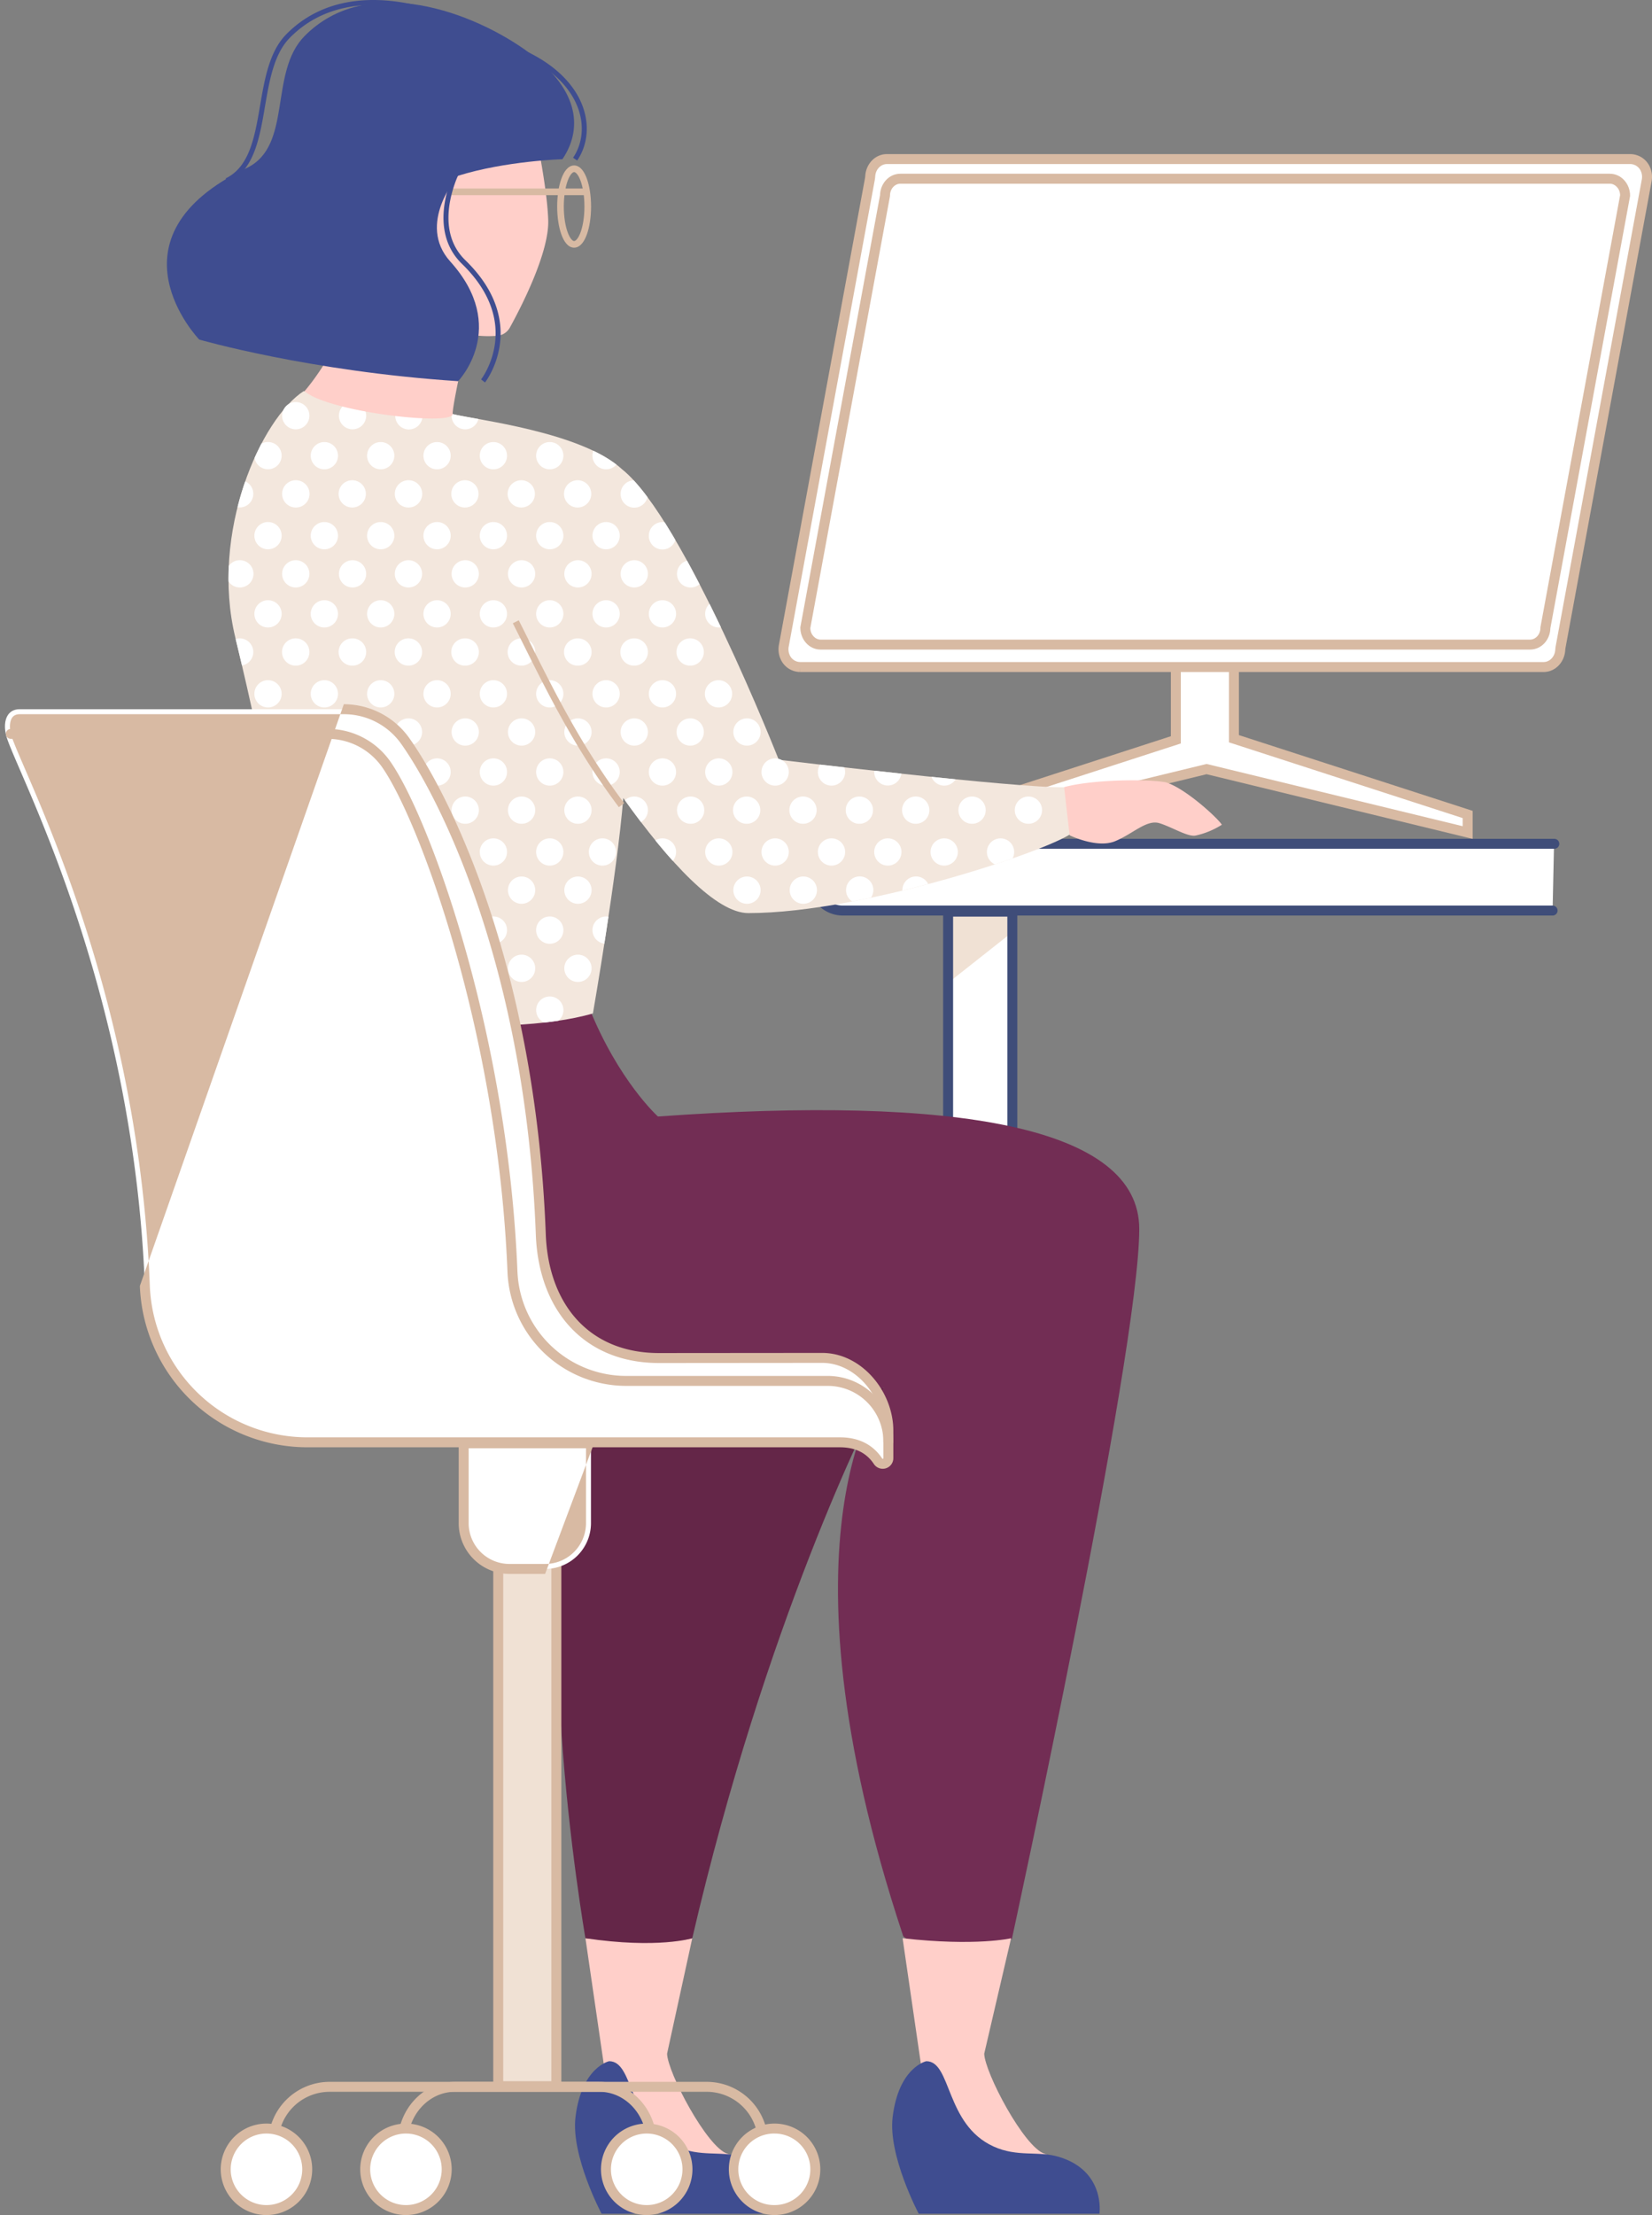 <svg width="235" height="315" fill="none" xmlns="http://www.w3.org/2000/svg"><rect width="100%" height="100%" fill="#808080" stroke="none"/><path d="M221.064 119.997H119.901a4.2 4.2 0 00-4.195 4.192v1.11a4.194 4.194 0 004.195 4.191h100.958" fill="#fff"/><path fill-rule="evenodd" clip-rule="evenodd" d="M118.567 120.97a3.488 3.488 0 011.334-.265h101.163a.709.709 0 100-1.416H119.901a4.89 4.89 0 00-3.467 1.434 4.891 4.891 0 00-1.437 3.466v1.11a4.902 4.902 0 004.904 4.9h100.958a.708.708 0 000-1.417H119.901a3.488 3.488 0 01-3.486-3.484v-1.109a3.488 3.488 0 011.021-2.464c.323-.323.708-.58 1.131-.755z" fill="#3F4D79"/><path d="M144.005 176.054v-46.408h-9.134v46.196" fill="#fff"/><path d="M144.005 132.56v-2.914h-9.134v10.128l9.134-7.214z" fill="#F0E1D4"/><path fill-rule="evenodd" clip-rule="evenodd" d="M144.714 128.938h-10.551v46.455a.708.708 0 001.417 0v-45.039h7.717v42.158a.708.708 0 001.417 0v-43.574z" fill="#3F4D79"/><path d="M134.501 115.826v2.57l37.138-9.024 37.138 9.024v-2.57l-33.25-10.773V73.251h-8.26v31.96l-32.766 10.615z" fill="#fff"/><path fill-rule="evenodd" clip-rule="evenodd" d="M176.235 72.543h-9.677v32.153l-32.766 10.615v3.986l37.847-9.196 37.846 9.196v-3.986l-33.25-10.773V72.543zm-1.417 1.416v31.609l33.25 10.773v1.153l-36.429-8.851-36.43 8.851v-1.152l32.766-10.615V73.959h6.843z" fill="#D8BAA3"/><path d="M113.795 94.856h105.79c1.248 0 2.27-1.057 2.362-2.403.009-.14.025-.28.048-.419l12.244-66.341a2.706 2.706 0 00-.181-1.653 2.37 2.37 0 00-2.112-1.417h-105.79c-1.248 0-2.27 1.06-2.362 2.406a4.14 4.14 0 01-.048.416l-12.24 66.344a2.707 2.707 0 00.182 1.653 2.362 2.362 0 002.107 1.415z" fill="#fff"/><path fill-rule="evenodd" clip-rule="evenodd" d="M231.954 21.915H126.156c-1.678 0-2.956 1.41-3.069 3.066l-.001.002v.003a3.19 3.19 0 01-.038.337l-.001.006-12.235 66.317-.001.008a3.41 3.41 0 00.23 2.076 3.066 3.066 0 002.737 1.835l.017-.709v.709h105.79c1.678 0 2.956-1.407 3.069-3.064l.001-.002v-.002a3.54 3.54 0 01.038-.341l12.242-66.328a3.41 3.41 0 00-.23-2.075 3.069 3.069 0 00-2.743-1.838h-.008zm-118.15 72.233a1.653 1.653 0 01-1.467-.99l-.001-.003-.001-.003a1.998 1.998 0 01-.135-1.22l.002-.007 12.242-66.358.001-.006c.027-.16.046-.323.056-.485.071-1.035.839-1.745 1.655-1.745h105.781a1.655 1.655 0 011.471.992l.002.004.001.003c.172.383.219.81.134 1.22l-.001.007-12.247 66.356-.002.007a5.283 5.283 0 00-.055.486c-.071 1.033-.838 1.742-1.655 1.742H113.804z" fill="#D8BAA3"/><path d="M116.736 91.668h100.92c1.204 0 2.18-1.072 2.18-2.4l11.338-61.455c0-1.325-.976-2.399-2.181-2.399H128.076c-1.202 0-2.18 1.074-2.18 2.4l-11.338 61.455c0 1.327.976 2.4 2.178 2.4z" fill="#fff"/><path fill-rule="evenodd" clip-rule="evenodd" d="M230.464 27.754l-11.337 61.45v.065c0 1.001-.72 1.691-1.471 1.691h-100.92c-.733 0-1.44-.661-1.468-1.63l11.336-61.451v-.065c0-.999.723-1.691 1.472-1.691h100.917c.736 0 1.443.664 1.471 1.63zm1.418.06c0-1.65-1.23-3.108-2.889-3.108H128.076c-1.633 0-2.855 1.417-2.888 3.04l-11.339 61.459v.064c0 1.653 1.231 3.108 2.887 3.108h100.92c1.635 0 2.854-1.414 2.888-3.039l11.338-61.46v-.064z" fill="#D8BAA3"/><path d="M86.429 297.253l-3.149-21.617c10.485 1.181 15.197 0 15.197 0l-3.585 16.422c.078 2.664 5.669 13.342 8.626 14.245 2.957.902-10.58 3.643-17.09-9.05z" fill="#FFCFC9"/><path d="M111.287 314.804H85.571s-4.388-8.265-3.703-13.768c.876-7.084 4.785-7.913 4.785-7.913 3.607 0 2.679 8.993 9.561 12.126 3.43 1.561 6.364.581 9.331 1.486 6.63 2.021 5.742 8.069 5.742 8.069z" fill="#3F4D90"/><path d="M125.78 197.35c-2.284 4.185-16.912 33.578-27.305 78.286 0 0-4.873 1.537-15.197 0 0 0-9.403-54.107.961-71.395l41.541-6.891z" fill="#642648"/><path d="M44.149 142.117s-14.756 36.948-6.867 51.037c13.147 23.461 88.498 4.196 88.498 4.196s-16.451 20.208 2.683 77.93c0 0 .69 2.347 15.474.472 0 0 18.121-83.243 18.124-100.982 0-14.524-25.983-19.044-68.468-15.992 0 0-5.612-5.04-9.84-15.586 0-.015-12.377 3.854-39.604-1.075z" fill="#722D54"/><path d="M131.543 297.253l-3.148-21.617c10.485 1.181 15.433 0 15.433 0l-3.821 16.422c.077 2.664 5.668 13.343 8.626 14.245 2.957.902-10.58 3.643-17.09-9.05z" fill="#FFCFC9"/><path d="M156.401 314.804h-25.715s-4.389-8.265-3.704-13.768c.877-7.084 4.786-7.913 4.786-7.913 3.607 0 2.678 8.993 9.561 12.126 3.43 1.561 6.364.581 9.33 1.486 6.63 2.021 5.742 8.069 5.742 8.069z" fill="#3F4D90"/><path d="M33.491 90.736c4.143 16.922 9.92 46.488 10.084 50.498.163 4.01 28.261 6.572 40.768 2.886 0 0 3.456-19.87 4.32-30.634 6.555 9.21 13.242 16.366 17.786 16.366 16.676 0 44.184-9.35 46.27-11.593l-1.212-6.305c-6.895.16-40.728-3.911-40.728-3.911S97.334 73.844 88.543 66.781l-.038-.033c-5.773-5.328-20.76-7.035-24.119-7.862-3.474-.855-21.194-3.259-21.194-3.259-6.011 3.883-13.388 20.038-9.7 35.109z" fill="#F3E7DD"/><path d="M84.28 64.802a1.94 1.94 0 003.41 1.266 18.376 18.376 0 00-3.278-1.96 1.89 1.89 0 00-.133.694zm-6.076 1.941a1.939 1.939 0 110-3.878 1.939 1.939 0 010 3.878zm-8.016 0a1.939 1.939 0 11-.001-3.878 1.939 1.939 0 010 3.878zm-8.015 0a1.939 1.939 0 110-3.878 1.939 1.939 0 010 3.878zm-8.016 0a1.939 1.939 0 11-.001-3.878 1.939 1.939 0 010 3.878zm-8.015 0a1.939 1.939 0 110-3.878 1.939 1.939 0 010 3.878zm-9.93-1.629a1.938 1.938 0 101.913-2.253 1.89 1.89 0 00-.944.236c-.329.663-.655 1.318-.969 2.017zm52.076 5.117a1.936 1.936 0 003.82.473 29.578 29.578 0 00-1.969-2.4 1.937 1.937 0 00-1.851 1.927zm-6.075 1.941a1.939 1.939 0 110-3.877 1.939 1.939 0 010 3.877zm-8.017 0a1.939 1.939 0 110-3.877 1.939 1.939 0 010 3.877zm-8.015 0a1.939 1.939 0 110-3.877 1.939 1.939 0 010 3.877zm-8.016 0a1.94 1.94 0 110-3.878 1.94 1.94 0 010 3.879zm-8.015 0a1.939 1.939 0 110-3.877 1.939 1.939 0 010 3.877zm-8.016 0a1.94 1.94 0 110-3.878 1.94 1.94 0 010 3.879zm-8.348-.032a1.94 1.94 0 001.1-3.686 39.21 39.21 0 00-1.1 3.685zM64.24 59.115a1.939 1.939 0 003.82.473c-1.64-.295-2.937-.52-3.674-.709l-.125-.03a1.38 1.38 0 00-.021.267zm-8.014.001a1.938 1.938 0 003.278 1.42 1.94 1.94 0 00.265-2.492c-.884-.144-1.838-.29-2.835-.444a1.936 1.936 0 00-.708 1.516zm-6.076 1.938a1.939 1.939 0 110-3.878 1.939 1.939 0 010 3.878zm-8.016 0a1.94 1.94 0 110-3.878 1.94 1.94 0 010 3.878zM86.22 78.116a1.939 1.939 0 110-3.878 1.939 1.939 0 010 3.878zm6.076-1.938a1.936 1.936 0 003.78.618 91.475 91.475 0 00-1.534-2.531 1.942 1.942 0 00-2.246 1.913zm-14.092 1.938a1.939 1.939 0 110-3.878 1.939 1.939 0 010 3.878zm-8.016 0a1.939 1.939 0 11-.001-3.878 1.939 1.939 0 010 3.878zm-8.015 0a1.939 1.939 0 110-3.878 1.939 1.939 0 010 3.878zm-8.016 0a1.939 1.939 0 11-.001-3.878 1.939 1.939 0 010 3.878zm-8.015 0a1.939 1.939 0 110-3.878 1.939 1.939 0 010 3.878zm-8.017 0a1.939 1.939 0 110-3.878 1.939 1.939 0 010 3.878zm52.102 5.429a1.939 1.939 0 110-3.878 1.939 1.939 0 010 3.878zm6.077-1.938a1.938 1.938 0 003.206 1.469 162.054 162.054 0 00-1.774-3.34 1.937 1.937 0 00-1.432 1.87zm-14.091 1.938a1.939 1.939 0 110-3.878 1.939 1.939 0 010 3.878zm-8.017 0a1.939 1.939 0 110-3.878 1.939 1.939 0 010 3.878zm-8.015 0a1.939 1.939 0 110-3.878 1.939 1.939 0 010 3.878zm-8.016 0a1.94 1.94 0 110-3.878 1.94 1.94 0 010 3.878zm-8.015 0a1.939 1.939 0 110-3.878 1.939 1.939 0 010 3.878zm-8.016 0a1.94 1.94 0 110-3.878 1.94 1.94 0 010 3.878zm-9.63-.864a1.94 1.94 0 10.04-2.21 41.3 41.3 0 00-.04 2.21zm53.716 6.553a1.939 1.939 0 110-3.878 1.939 1.939 0 010 3.878zm-8.016 0a1.939 1.939 0 110-3.878 1.939 1.939 0 010 3.878zm-8.016 0a1.939 1.939 0 11-.001-3.878 1.939 1.939 0 010 3.878zm-8.015 0a1.939 1.939 0 110-3.878 1.939 1.939 0 010 3.878zm-8.016 0a1.939 1.939 0 11-.001-3.878 1.939 1.939 0 010 3.878zm-8.015 0a1.939 1.939 0 110-3.878 1.939 1.939 0 010 3.878zm-8.017 0a1.939 1.939 0 110-3.878 1.939 1.939 0 010 3.878zm52.102 5.426a1.939 1.939 0 110-3.877 1.939 1.939 0 010 3.878zm-8.014 0a1.939 1.939 0 110-3.877 1.939 1.939 0 010 3.878zm-8.017 0a1.939 1.939 0 110-3.877 1.939 1.939 0 010 3.878zm-8.015 0a1.939 1.939 0 110-3.877 1.939 1.939 0 010 3.878zm-8.016 0a1.94 1.94 0 110-3.877 1.94 1.94 0 010 3.878zm-8.015 0a1.939 1.939 0 110-3.877 1.939 1.939 0 010 3.878zm-8.016 0a1.94 1.94 0 110-3.877 1.94 1.94 0 010 3.878zm-8.614-3.785c.292 1.195.592 2.451.9 3.76a1.94 1.94 0 00-.308-3.852c-.2 0-.4.031-.593.092zm52.7 9.732a1.939 1.939 0 110-3.878 1.939 1.939 0 010 3.878zm8.015 0a1.939 1.939 0 110-3.878 1.939 1.939 0 010 3.878zm-16.031 0a1.939 1.939 0 110-3.878 1.939 1.939 0 010 3.878zm-8.016 0a1.939 1.939 0 11-.001-3.878 1.939 1.939 0 010 3.878zm-8.015 0a1.939 1.939 0 110-3.878 1.939 1.939 0 010 3.878zm-8.016 0a1.939 1.939 0 11-.001-3.878 1.939 1.939 0 010 3.878zm-8.015 0a1.939 1.939 0 110-3.878 1.939 1.939 0 010 3.878zm-8.017 0a1.939 1.939 0 110-3.878 1.939 1.939 0 010 3.878zm52.102 5.429a1.939 1.939 0 110-3.878 1.939 1.939 0 010 3.878zm4.008-16.802a1.939 1.939 0 110-3.878 1.939 1.939 0 010 3.878zm4.009 5.426a1.94 1.94 0 110-3.877 1.94 1.94 0 010 3.878zm4.008 5.947a1.939 1.939 0 110-3.877 1.939 1.939 0 010 3.877zm-4.008 5.429a1.94 1.94 0 110-3.878 1.94 1.94 0 010 3.878zm2.066-18.743a1.941 1.941 0 001.94 1.939 1.59 1.59 0 00.302-.026 275.832 275.832 0 00-1.62-3.33 1.91 1.91 0 00-.622 1.417zm5.948 18.743a1.939 1.939 0 110-3.878 1.939 1.939 0 010 3.878zm-24.045 0a1.939 1.939 0 110-3.878 1.939 1.939 0 010 3.878zm-8.017 0a1.939 1.939 0 110-3.878 1.939 1.939 0 010 3.878zm-8.015 0a1.939 1.939 0 110-3.878 1.939 1.939 0 010 3.878zm-8.016 0a1.94 1.94 0 110-3.878 1.94 1.94 0 010 3.878zm-8.015 0a1.939 1.939 0 110-3.878 1.939 1.939 0 010 3.878zm-8.016 0a1.94 1.94 0 110-3.878 1.94 1.94 0 010 3.878zm44.086 5.687a1.939 1.939 0 110-3.878 1.939 1.939 0 010 3.878zm-8.016 0a1.939 1.939 0 110-3.878 1.939 1.939 0 010 3.878zm-8.016 0a1.939 1.939 0 110-3.878 1.939 1.939 0 010 3.878zm-8.015 0a1.939 1.939 0 110-3.878 1.939 1.939 0 010 3.878zm-8.016 0a1.939 1.939 0 110-3.878 1.939 1.939 0 010 3.878zm-8.015 0a1.939 1.939 0 110-3.878 1.939 1.939 0 010 3.878zm-8.752-3.734c.264 1.242.525 2.486.785 3.731a1.941 1.941 0 001.852-2.337 1.947 1.947 0 00-.991-1.315 1.939 1.939 0 00-1.645-.079zm52.837 5.285a1.921 1.921 0 00-1.332.532c.76 1.062 1.52 2.094 2.282 3.096a1.943 1.943 0 00.927-2.18 1.942 1.942 0 00-1.872-1.45l-.005.002zm-8.014 3.877a1.939 1.939 0 11-.001-3.878 1.939 1.939 0 010 3.878zm-8.017 0a1.939 1.939 0 110-3.878 1.939 1.939 0 010 3.878zm-8.015 0a1.939 1.939 0 110-3.878 1.939 1.939 0 010 3.878zm-8.016 0a1.939 1.939 0 110-3.878 1.939 1.939 0 010 3.878zm-8.015 0a1.939 1.939 0 110-3.878 1.939 1.939 0 010 3.878zm-8.016 0a1.939 1.939 0 11-.001-3.878 1.939 1.939 0 010 3.878zm43.57 5.947a1.939 1.939 0 110-3.878 1.939 1.939 0 010 3.878zm7.518-3.59a76.12 76.12 0 002.485 2.914 1.938 1.938 0 00-1.484-3.202c-.354.001-.7.1-1.001.288zm-15.018 3.59a1.939 1.939 0 110-3.878 1.939 1.939 0 010 3.878zm-8.016 0a1.939 1.939 0 110-3.878 1.939 1.939 0 010 3.878zm-8.015 0a1.939 1.939 0 110-3.878 1.939 1.939 0 010 3.878zm-8.016 0a1.939 1.939 0 110-3.878 1.939 1.939 0 010 3.878zm-8.015 0a1.939 1.939 0 110-3.878 1.939 1.939 0 010 3.878zm48.093-11.375a1.939 1.939 0 110-3.878 1.939 1.939 0 010 3.878zm4.009 5.428a1.939 1.939 0 11-.001-3.878 1.939 1.939 0 010 3.878zm4.008 5.947a1.939 1.939 0 110-3.878 1.939 1.939 0 010 3.878zm4.006 5.429a1.939 1.939 0 110-3.878 1.939 1.939 0 010 3.878zm-4.006-16.804a1.939 1.939 0 110-3.878 1.939 1.939 0 010 3.878zm4.006 5.428a1.939 1.939 0 110-3.877 1.939 1.939 0 010 3.877zm4.008 5.947a1.939 1.939 0 110-3.878 1.939 1.939 0 010 3.878zm4.009 5.429a1.94 1.94 0 110-3.88 1.94 1.94 0 010 3.88zm-4.009-16.804a1.939 1.939 0 110-3.878 1.939 1.939 0 010 3.878zm4.009 5.428a1.94 1.94 0 11-.001-3.879 1.94 1.94 0 01.001 3.879zm4.008 5.947a1.939 1.939 0 110-3.878 1.939 1.939 0 010 3.878zm2.067 3.478a1.933 1.933 0 00.874 1.62c.89-.167 1.785-.349 2.676-.538a1.933 1.933 0 00.225-1.734 1.94 1.94 0 00-3.768.652h-.007zm-4.009-16.792a1.943 1.943 0 001.94 1.939 1.943 1.943 0 001.939-1.939 1.891 1.891 0 00-.116-.657l-3.441-.392a1.922 1.922 0 00-.322 1.049zm5.95 7.367a1.939 1.939 0 110-3.877 1.939 1.939 0 010 3.877zm4.006 5.947a1.939 1.939 0 110-3.878 1.939 1.939 0 010 3.878zm2.07 3.478a.398.398 0 000 .069 158.43 158.43 0 003.67-.931 1.933 1.933 0 00-2.176-1.022 1.937 1.937 0 00-1.494 1.884zm-4.009-16.792a1.937 1.937 0 001.821 1.919 1.94 1.94 0 002.041-1.683l-3.852-.42c-.007.061-.01.122-.01.184zm5.948 7.367a1.94 1.94 0 11-.001-3.879 1.94 1.94 0 01.001 3.879zm4.008 5.947a1.939 1.939 0 110-3.878 1.939 1.939 0 010 3.878zm-1.812-12.622a1.944 1.944 0 001.615 1.236 1.934 1.934 0 001.829-.887c-1.134-.113-2.277-.229-3.444-.349zm5.82 6.675a1.939 1.939 0 110-3.877 1.939 1.939 0 010 3.877zm2.067 4.008a1.936 1.936 0 001.141 1.764c.874-.286 1.713-.569 2.509-.845a1.953 1.953 0 00.063-1.699 1.934 1.934 0 00-1.3-1.096 1.931 1.931 0 00-1.664.35 1.941 1.941 0 00-.749 1.526zm5.948-4.008a1.939 1.939 0 110-3.877 1.939 1.939 0 010 3.877zm-64.124 11.376a1.939 1.939 0 110-3.878 1.939 1.939 0 010 3.878zm-8.017 0a1.939 1.939 0 110-3.878 1.939 1.939 0 010 3.878zm-8.015 0a1.939 1.939 0 110-3.878 1.939 1.939 0 010 3.878zm-8.016 0a1.94 1.94 0 110-3.878 1.94 1.94 0 010 3.878zm-8.015 0a1.939 1.939 0 110-3.878 1.939 1.939 0 010 3.878zm-9.285-3.405c.218 1.133.428 2.234.626 3.291a1.94 1.94 0 002.575-1.583 1.943 1.943 0 00-2.375-2.133 1.947 1.947 0 00-.826.425zm43.415 7.153a1.932 1.932 0 001.688 1.92c.191-1.224.388-2.508.584-3.828a1.692 1.692 0 00-.333-.031 1.942 1.942 0 00-1.94 1.939zm-6.076 1.939a1.94 1.94 0 11.001-3.88 1.94 1.94 0 010 3.88zm-8.016 0a1.94 1.94 0 110-3.88 1.94 1.94 0 010 3.88zm-8.015 0a1.94 1.94 0 11.001-3.88 1.94 1.94 0 010 3.88zm-8.016 0a1.94 1.94 0 110-3.88 1.94 1.94 0 010 3.88zm-8.015 0a1.94 1.94 0 11.001-3.88 1.94 1.94 0 010 3.88zm36.071 5.429a1.939 1.939 0 110-3.878 1.939 1.939 0 010 3.878zm-8.017 0a1.939 1.939 0 110-3.878 1.939 1.939 0 010 3.878zm-8.015 0a1.939 1.939 0 110-3.878 1.939 1.939 0 010 3.878zm-8.016 0a1.94 1.94 0 110-3.878 1.94 1.94 0 010 3.878zm-8.015 0a1.939 1.939 0 110-3.878 1.939 1.939 0 010 3.878zm-7.317-3.748c.217 1.301.394 2.421.517 3.306a1.94 1.94 0 00-.517-3.306zm33.439 7.753a1.936 1.936 0 001.146 1.769 53.895 53.895 0 002.007-.258 1.935 1.935 0 00.362-2.636 1.93 1.93 0 00-1.69-.809 1.935 1.935 0 00-1.827 1.934h.002zm-6.084 1.941a1.939 1.939 0 110-3.878 1.939 1.939 0 010 3.878zm-8.015 0a1.939 1.939 0 110-3.878 1.939 1.939 0 010 3.878zm-9.956-1.941c0 .405.127.799.362 1.129.888.141 1.818.274 2.785.389a1.934 1.934 0 00.717-1.732 1.943 1.943 0 00-1.084-1.53 1.945 1.945 0 00-1.873.104 1.936 1.936 0 00-.91 1.64h.003zm-7.634-1.153c.78.489 1.977.945 3.486 1.351a1.816 1.816 0 000-.198 1.937 1.937 0 00-3.495-1.153h.01z" fill="#fff"/><path fill-rule="evenodd" clip-rule="evenodd" d="M74.561 91.85c3.543 7.099 7.457 14.942 13.474 22.936l.755-.568c-5.96-7.92-9.836-15.683-13.38-22.782a568.454 568.454 0 00-1.617-3.226l-.843.427a650.898 650.898 0 011.611 3.213z" fill="#D8BAA3"/><path d="M165.878 111.267c-2.296-.494-10.372-.452-14.505.67l.781 6.848s3.888 1.904 6.456.848c2.567-1.055 4.504-3.133 6.332-2.564 1.829.569 4.077 2.009 5.176 1.747a11.594 11.594 0 003.689-1.528c-.437-.803-5.1-5.145-7.929-6.021zM67.592 43.496c-.64 2.565-3.206 13.68-3.206 15.39 0 1.71-17.646-.27-21.066-3.261 0 0 6.956-7.75 8.666-19.398l15.606 7.27z" fill="#FFCFC9"/><path d="M54.152 37.42s5.383 11.227 16.567 10.332a2.267 2.267 0 001.807-1.162c1.535-2.786 5.607-10.627 5.459-15.281-.185-5.717-2.618-16.318-2.618-16.318s-13.619-2.82-21.18 9.805c-4.235 7.084-.035 12.624-.035 12.624z" fill="#FFCFC9"/><path fill-rule="evenodd" clip-rule="evenodd" d="M83.764 26.808H63.983v.945h19.781v-.945z" fill="#D8BAA3"/><path fill-rule="evenodd" clip-rule="evenodd" d="M82.596 25.735c.328.909.54 2.196.54 3.64s-.212 2.731-.54 3.64c-.165.457-.35.793-.531 1.006-.184.215-.319.256-.396.256-.076 0-.212-.041-.395-.256-.182-.213-.367-.55-.531-1.006-.328-.909-.54-2.196-.54-3.64s.212-2.731.54-3.64c.164-.457.35-.793.53-1.006.184-.215.32-.257.396-.257.077 0 .212.042.396.257.181.213.367.55.531 1.006zm.188-1.619c-.281-.33-.656-.588-1.115-.588-.459 0-.833.259-1.114.588-.282.33-.515.782-.701 1.298-.374 1.036-.596 2.437-.596 3.96 0 1.525.222 2.925.596 3.962.186.516.419.967.701 1.298.28.329.655.588 1.114.588.46 0 .834-.26 1.115-.588.282-.331.515-.782.7-1.298.375-1.037.597-2.437.597-3.961s-.222-2.925-.596-3.96c-.186-.517-.42-.968-.701-1.299z" fill="#D8BAA3"/><path d="M28.34 48.29s15.695 4.537 36.83 5.918c0 0 7.358-7.618-1.119-17.02-4.847-5.374 1.094-12.187 1.094-12.187 6.79-2.125 14.86-2.361 14.86-2.361 2.694-3.96 2.767-9.583-4.725-15.135-7.762-5.743-22.97-11.48-31.946-2.385-5.142 5.195-1.654 15.61-8.234 18.769-20.713 9.92-6.76 24.401-6.76 24.401z" fill="#3F4D90"/><path fill-rule="evenodd" clip-rule="evenodd" d="M57.359 1.088c5.829 1.004 11.521 3.847 15.37 6.692l.421-.57C69.23 4.314 63.437 1.417 57.479.39 51.519-.637 45.339.203 40.74 4.86c-1.346 1.36-2.145 3.164-2.7 5.115-.457 1.611-.755 3.352-1.047 5.058-.06.358-.122.714-.184 1.067-.36 2.052-.76 4-1.467 5.629-.703 1.62-1.7 2.897-3.243 3.64l.307.638c1.743-.838 2.838-2.274 3.586-3.996.744-1.715 1.155-3.739 1.515-5.788l.187-1.083c.292-1.705.582-3.4 1.028-4.971.54-1.9 1.297-3.573 2.522-4.81C45.623.922 51.532.083 57.36 1.087zm24.867 14.289c.954 2.606.572 5.173-.708 7.054l.586.398c1.415-2.079 1.816-4.886.787-7.696-1.03-2.81-3.48-5.602-7.728-7.698l-.314.635c4.123 2.034 6.423 4.702 7.377 7.307zM63.29 28.681c-.473 2.74-.296 6.2 2.423 8.84 4.458 4.332 5.108 8.447 4.678 11.458a11.88 11.88 0 01-1.147 3.636c-.22.434-.424.773-.573 1.002a6.748 6.748 0 01-.234.337l-.002.003.279.218.279.218.002-.002.004-.006.016-.02a7.476 7.476 0 00.25-.36c.161-.25.38-.61.612-1.072.464-.921.985-2.245 1.215-3.853.463-3.237-.265-7.577-4.886-12.067-2.478-2.406-2.672-5.579-2.218-8.211a16.989 16.989 0 011.528-4.613l.009-.016.002-.004-.311-.17a27.302 27.302 0 00-.312-.167l-.001.002-.003.005a17.698 17.698 0 00-1.61 4.842z" fill="#3F4D90"/><path d="M.893 104.648c1.254 4.723 18.046 35.186 19.71 78.201a23.141 23.141 0 0023.12 22.261h75.758c2.577 0 4.329 1.035 5.432 2.714a.803.803 0 00.893.308.793.793 0 00.562-.759v-3.918c0-5.195-4.225-10.362-9.431-10.348l-23.13.019c-10.354.03-16.484-7.212-16.876-17.558-1.445-38.209-13.737-62.393-19.307-70.224a10.702 10.702 0 00-8.716-4.487H2.813c-1.946.003-2.42 1.904-1.92 3.791z" fill="#fff"/><path fill-rule="evenodd" clip-rule="evenodd" d="M48.909 101.566a9.984 9.984 0 018.138 4.189c5.486 7.714 17.736 31.764 19.176 69.84.201 5.302 1.875 9.874 4.89 13.125 3.025 3.26 7.343 5.13 12.697 5.114l23.129-.019c2.359-.006 4.533 1.162 6.134 2.98 1.602 1.821 2.587 4.248 2.587 6.66v3.916a.088.088 0 01-.018.052.086.086 0 01-.045.032.09.09 0 01-.056 0 .088.088 0 01-.042-.031c-1.243-1.884-3.223-3.022-6.018-3.022H43.724a22.44 22.44 0 01-22.412-21.58v-.001c-.836-21.592-5.468-40.03-10.046-53.658-2.29-6.815-4.565-12.427-6.346-16.629a522.202 522.202 0 00-1.42-3.313c-.303-.703-.578-1.339-.816-1.899-.589-1.384-.965-2.325-1.106-2.856-.227-.854-.207-1.628.01-2.145a1.19 1.19 0 01.428-.547c.177-.119.43-.208.798-.208h46.095zm-.001-1.417a11.409 11.409 0 019.293 4.784v.001c5.653 7.947 17.988 32.265 19.438 70.607.192 5.044 1.778 9.266 4.514 12.215 2.727 2.94 6.652 4.676 11.653 4.661l23.129-.019c2.847-.007 5.388 1.401 7.202 3.461 1.812 2.059 2.94 4.812 2.94 7.596v3.92a1.511 1.511 0 01-1.061 1.434 1.511 1.511 0 01-1.685-.582l-.005-.007-.005-.007c-.964-1.468-2.487-2.394-4.84-2.394H43.723a23.85 23.85 0 01-23.827-22.944v.001l.708-.027-.708.026" fill="#D8BAA3"/><path fill-rule="evenodd" clip-rule="evenodd" d="M51.581 104.856a10.86 10.86 0 00-4.979-1.2H1.54a.708.708 0 100 1.417h45.064a9.438 9.438 0 017.7 3.952c2.582 3.631 6.714 12.996 10.376 25.807 3.655 12.784 6.82 28.92 7.511 46.05a16.896 16.896 0 005.188 11.501 16.907 16.907 0 0011.71 4.703v-.708.708h28.656a7.916 7.916 0 017.917 7.916.708.708 0 001.417 0 9.332 9.332 0 00-9.334-9.333H89.088a15.488 15.488 0 01-15.48-14.844l-.709.028.708-.029c-.696-17.261-3.884-33.51-7.564-46.381-3.672-12.843-7.856-22.402-10.584-26.239v-.001a10.861 10.861 0 00-3.878-3.347z" fill="#D8BAA3"/><path d="M70.875 220.604h8.267v76.069h-8.267v-76.069z" fill="#F0E1D4"/><path fill-rule="evenodd" clip-rule="evenodd" d="M79.85 219.896h-9.684v77.485h9.685v-77.485zm-1.417 1.416v74.652h-6.85v-74.652h6.85z" fill="#D8BAA3"/><path fill-rule="evenodd" clip-rule="evenodd" d="M85.267 297.475c3.663 0 6.73 3.241 6.73 7.361a.708.708 0 101.416 0c0-4.792-3.594-8.777-8.146-8.777h-20.55c-4.552 0-8.149 3.985-8.149 8.777a.709.709 0 101.417 0c0-4.12 3.069-7.361 6.732-7.361h20.55z" fill="#D8BAA3"/><path d="M57.747 314.292a5.796 5.796 0 11-.001-11.592 5.796 5.796 0 010 11.592z" fill="#fff"/><path fill-rule="evenodd" clip-rule="evenodd" d="M57.747 303.41a5.087 5.087 0 11-5.088 5.087 5.087 5.087 0 015.088-5.087zm6.505 5.087a6.505 6.505 0 00-6.505-6.504 6.504 6.504 0 106.505 6.504z" fill="#D8BAA3"/><path d="M91.996 314.292a5.796 5.796 0 110-11.592 5.796 5.796 0 010 11.592z" fill="#fff"/><path fill-rule="evenodd" clip-rule="evenodd" d="M91.996 303.41a5.087 5.087 0 11-5.088 5.087 5.087 5.087 0 015.088-5.087zm6.505 5.087a6.505 6.505 0 00-6.505-6.504 6.505 6.505 0 106.505 6.504z" fill="#D8BAA3"/><path d="M84.067 205.248h-18.11v11.354a6.517 6.517 0 006.517 6.515h5.071a6.516 6.516 0 006.522-6.518v-11.351z" fill="#fff"/><path fill-rule="evenodd" clip-rule="evenodd" d="M84.775 204.539H65.25v12.063a7.221 7.221 0 007.225 7.223h5.07m7.231-19.286v12.06-12.06zm-1.417 1.417v10.643a5.803 5.803 0 01-3.588 5.368 5.796 5.796 0 01-2.224.441h-5.072a5.806 5.806 0 01-5.808-5.806v-10.646h16.692zm17.157 91.518a7.32 7.32 0 017.322 7.32.71.71 0 001.417 0 8.734 8.734 0 00-8.739-8.737H46.898a8.739 8.739 0 00-8.74 8.737.71.71 0 001.418 0 7.32 7.32 0 017.322-7.32h53.618z" fill="#D8BAA3"/><path d="M110.184 314.292a5.796 5.796 0 11-.002-11.592 5.796 5.796 0 01.002 11.592z" fill="#fff"/><path fill-rule="evenodd" clip-rule="evenodd" d="M110.184 303.41a5.086 5.086 0 110 10.173 5.087 5.087 0 110-10.173zm6.505 5.087a6.505 6.505 0 00-13.01 0 6.503 6.503 0 006.505 6.503 6.504 6.504 0 006.505-6.503z" fill="#D8BAA3"/><path d="M37.906 314.292a5.796 5.796 0 11-.001-11.592 5.796 5.796 0 010 11.592z" fill="#fff"/><path fill-rule="evenodd" clip-rule="evenodd" d="M37.906 303.41a5.087 5.087 0 11-5.088 5.087 5.087 5.087 0 015.088-5.087zm6.505 5.087a6.505 6.505 0 00-6.505-6.504 6.505 6.505 0 106.505 6.504z" fill="#D8BAA3"/></svg>